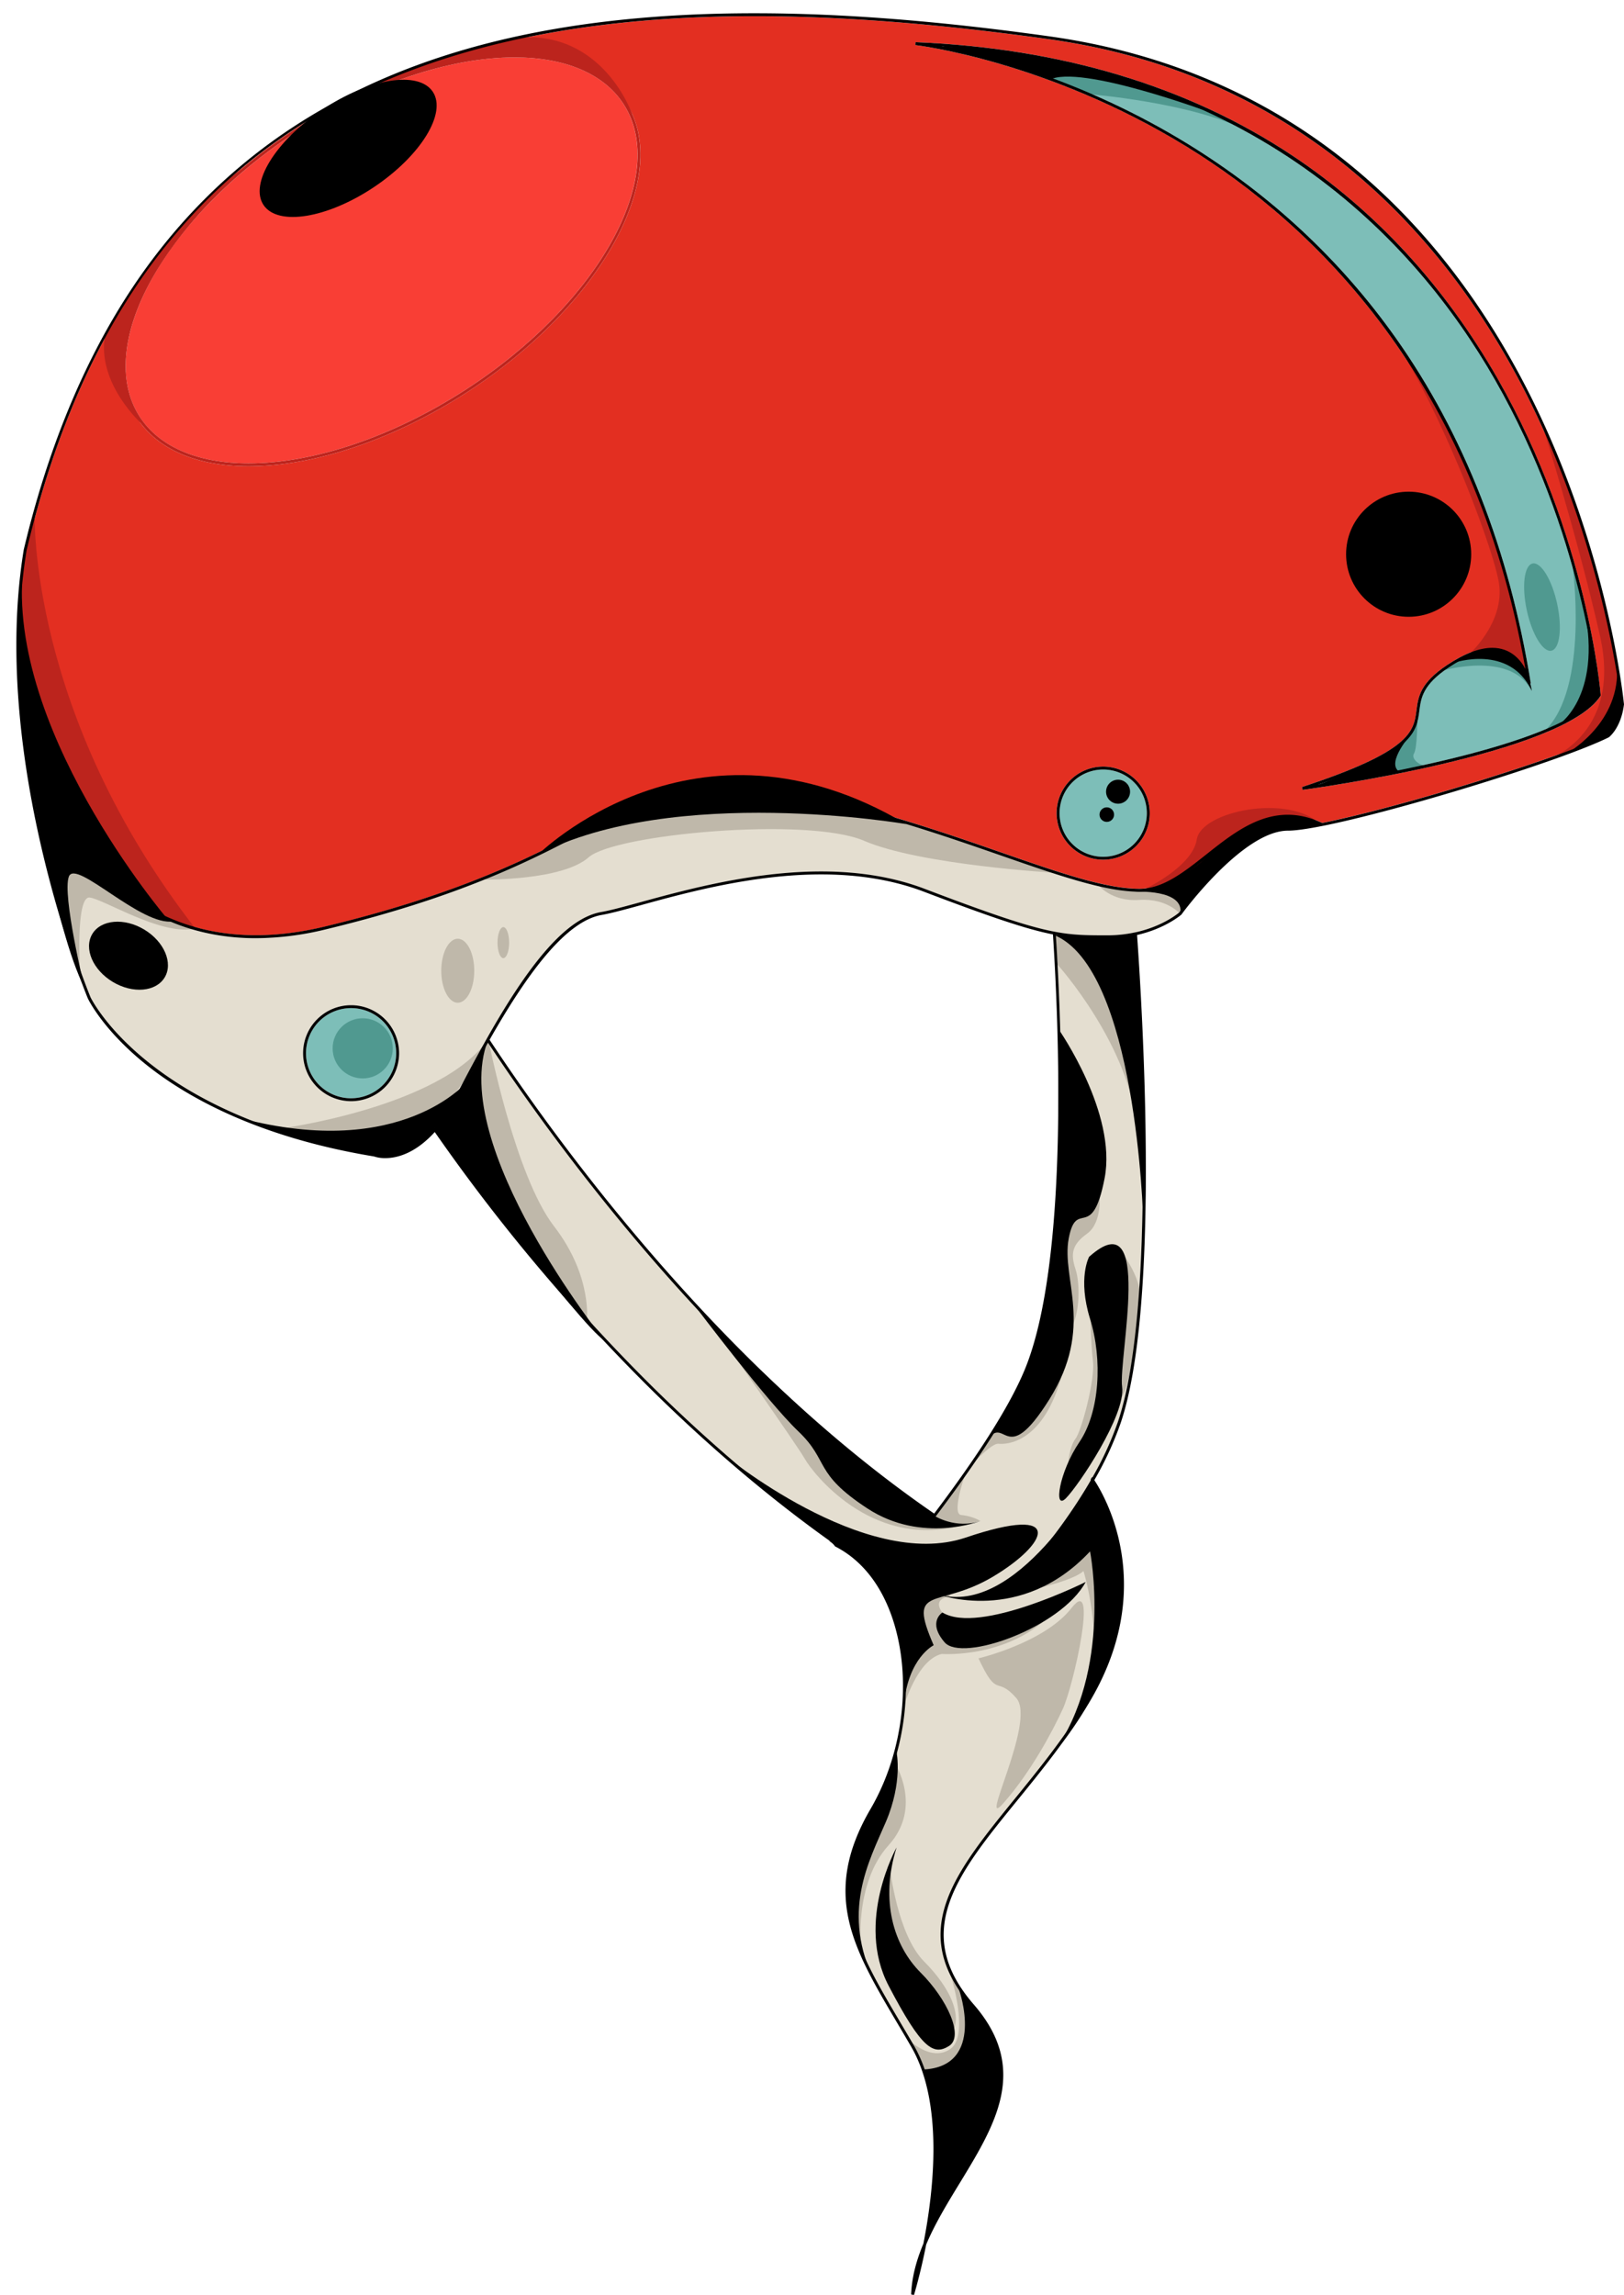 <svg xmlns="http://www.w3.org/2000/svg" viewBox="-12.09 -9.79 1198.42 1693.57"><title>Depositphotos_24868263_04</title><g data-name="Layer 2"><path d="M879.55 622.33c-16.82 13.33-32.71 25.93-50.73 25.93-25.34 0-59.14-11.75-101.94-26.63-44-15.29-98.7-34.32-162.34-46.39-66.88-12.68-94.73 2.14-140.87 26.7-39.22 20.88-92.93 49.47-195.75 74.2a219.42 219.42 0 0 1-51.23 6.42c-34.82 0-66-9.76-93.23-29.22-34.5-24.69-58.29-62.16-74.56-99.47C23 649.47 54.26 725.06 54.74 726.2c.39.84 42.58 87.81 209.59 115.3l.22.06a23.13 23.13 0 0 0 7.75 1.14c7.8 0 20.89-3 35.21-18.92.48-.54 1-1.1 1.46-1.67a131.45 131.45 0 0 0 16.5-25.11c7-13.44 14-26.72 21.19-39.39.39-.7.79-1.41 1.18-2.1 27.4-48.29 55.79-87.27 83.59-92.18 7.14-1.26 17-4 29.5-7.38 32.82-9 82.42-22.58 133-22.58 28.33 0 54 4.32 76.41 12.85 50.35 19.18 75.78 27.62 94.46 31.35l2.17.41c13.59 2.51 23.82 2.52 38.24 2.52a95.52 95.52 0 0 0 19.49-2c.7-.15 1.44-.28 2.12-.43 19.17-4.44 30.21-13.49 31.27-14.4 2.71-3.74 46.1-62.61 80.23-62.61 4.88 0 12.42-1 21.85-2.79-32.56-14-56.9 5.25-80.62 24.06zM247 802.84a35.42 35.42 0 1 1 35.42-35.42A35.46 35.46 0 0 1 247 802.84z" fill="#e4ded0"/><path d="M367.67 32.57c-48.33 0-106.62 19.77-159.93 54.24C109.32 150.45 57 245.09 91 297.77c14.33 22.17 42.86 34.38 80.34 34.38 48.33 0 106.62-19.77 159.93-54.24 98.42-63.64 150.77-158.28 116.7-211-14.29-22.13-42.82-34.34-80.3-34.34z" fill="#f93e35"/><path d="M247 734.13a33.28 33.28 0 1 0 33.28 33.28A33.32 33.32 0 0 0 247 734.13z" fill="#7dbeb8"/><path d="M805.19 682.61c-14.39 0-24.64 0-38.09-2.44 4.08 62.75 12.15 241.34-21 321.68-12 29.16-37.37 67.32-67 106.56l-1.45 1.91-1.76-1.22c-61-42-122.29-96.54-182.2-162.23C426.75 873.54 376 802 348 759.63c-7.06 12.51-14 25.47-20.64 38.34a132.6 132.6 0 0 1-17.14 26 1358.45 1358.45 0 0 0 158.15 188.58c46.15 45.69 104.86 96.43 173.25 140l1.81 1.15c20.3 12.86 41.44 25.06 63.36 36.31 13-12.9 25.33-26.07 36.75-39.32l1.58-1.83c31.52-36.9 55.86-74.46 67.64-109.07 28.78-84.54 16.55-295.68 12.07-359.12a97.29 97.29 0 0 1-19.64 1.94z" fill="#e4ded0"/><path d="M802 558.09a32.2 32.2 0 1 0 32.21 32.2 32.24 32.24 0 0 0-32.21-32.2z" fill="#7dbeb8"/><path d="M682.73 24.54C716 31.11 788.49 49.68 864.8 96.64c60.89 37.47 112.31 85.43 152.82 142.53 50.62 71.36 84.25 157.3 99.95 255.41l-2.12.36c-.18-1-4.74-24.52-26.34-24.52-9 0-19.83 4.15-32.12 12.34-19.17 12.78-20.43 22.51-21.65 31.92-2 15.43-3.9 30.05-74.59 54.55 42-6.46 182.29-30.48 206.19-66.17-.62-7.25-11.18-119.46-75.82-232.47C1031.43 166.23 912.43 40.4 682.73 24.54z" fill="#7dbeb8"/><path d="M762.11 19.18c-81.72-11.46-152.88-17-217.56-17-302.48 0-473.11 125.23-537 394.09-8.21 50-6.25 101.92.17 149.43 16.17 39.39 40.54 79.87 77 105.94 39.39 28.18 87.4 35.74 142.7 22.45C330 649.39 383.54 620.88 422.66 600c46.55-24.78 74.65-39.75 142.28-26.92 63.8 12.1 118.61 31.16 162.64 46.47 42.6 14.81 76.26 26.51 101.23 26.51 17.27 0 32.88-12.37 49.4-25.47 23.86-18.91 50.15-39.74 85.43-23.1 57.6-11.48 176.92-48.39 210.35-65.11 0 0 8.07-6.36 10.13-22.68-.41-4.15-11.74-112.25-68.18-225.31-52.8-105.72-157.05-237.61-353.83-265.21zM332.48 279.72c-53.64 34.68-112.36 54.58-161.1 54.58-38.23 0-67.4-12.56-82.15-35.36C54.52 245.26 107.16 149.29 206.57 85c53.64-34.69 112.36-54.58 161.1-54.58 38.23 0 67.4 12.56 82.15 35.36 34.71 53.68-17.93 149.65-117.34 213.94zM802 624.64a34.35 34.35 0 1 1 34.35-34.36A34.4 34.4 0 0 1 802 624.64zm367.16-121l-.2.31C1141.08 546.78 957 572 949.19 573.1l-.48-2.08c80.57-26.42 82.47-41.08 84.49-56.61 1.29-9.88 2.61-20.11 22.6-33.43 12.64-8.43 23.85-12.7 33.31-12.7 13.24 0 20.59 8.33 24.49 15.61C1076 269.62 957.39 156.14 863.68 98.47c-103.27-63.55-199.34-74.88-200.3-75l.16-2.14C771 25.75 864.43 53.84 941.28 104.81 1002.77 145.6 1053.83 201 1093 269.59c66.71 116.68 76 232.51 76.09 233.67z" fill="#e32f21"/><path d="M793 1080.87s54.39 71.57-2.86 166-150.29 147.43-84.45 223.28-41.51 137.41-44.37 213.27c0 0 37.22-118.8 0-183.21s-70.14-105.92-30.06-174.62 30.06-171.76-31.49-197.52z" fill="#e4ded0"/><path d="M367.67 30.42c-48.73 0-107.45 19.89-161.1 54.58-99.41 64.28-152 160.25-117.34 213.94 14.75 22.8 43.92 35.36 82.15 35.36 48.73 0 107.45-19.9 161.1-54.58 99.41-64.28 152-160.26 117.34-213.94C435.07 43 405.9 30.42 367.67 30.42zm-36.36 247.49c-53.31 34.47-111.6 54.24-159.93 54.24-37.48 0-66-12.21-80.34-34.38-34.07-52.68 18.28-147.33 116.7-211 53.26-34.43 111.6-54.2 159.93-54.2 37.48 0 66 12.21 80.34 34.38 34.07 52.68-18.28 147.32-116.7 210.96z" fill="#bc241d"/><path d="M13.5 369.69s-4.83 147.6 119.16 306.48c0 0-27.91-7.52-36-19.33s-102.52-117-95-195.37c.03 0 1.64-76.22 11.84-91.78z" fill="#bc241d"/><path d="M1125.1 300.8s56.89 129 58.51 207.9c0 0-2.69 29-56.9 43.48 0 0 59-17.18 41.87-92.86S1125.1 300.8 1125.1 300.8z" fill="#bc241d"/><path d="M831 647.18s36.86-16.82 40.08-37.57 67.63-34 91.24-11.09c0 0-41.14-7.16-70.49 19.32s-50.49 30.42-60.83 29.34z" fill="#bc241d"/><path d="M1033.85 520.15s0 22.19-2.5 26.12 4.65 9.3 8.95 8.95l-25 5.37s-1.07-8.58.36-12.88 8.23-11.81 10-12.17c-.04 0 7.12-9.3 8.19-15.39z" fill="#509990"/><path d="M1052.45 485.08s48.67-14.31 64.77 13.24c0 0-7.16-29.7-49-22.19-.02.01-11.83 3.94-15.77 8.95z" fill="#509990"/><path d="M1148.36 407.43s12.52 90.18-20.4 122c0 0 29.35-12.17 31.49-18.6s2.86-46.88 2.86-46.88-11.45-54.37-13.95-56.52z" fill="#509990"/><path d="M790.53 59.62s78.37 6.08 119.16 27.91c0 0-99.48-56.89-147.43-38.64z" fill="#509990"/><ellipse cx="1125.81" cy="438.21" rx="11.45" ry="32.92" transform="rotate(-12.22 1125.88 438.238)" fill="#509990"/><path d="M47 709.09s-3.58-58 7.15-56.53 51.17 27.19 75.86 23.25c0 0-32.92-12.17-44-24s-55.46-39.72-51.89-7.16S47 709.09 47 709.09z" fill="#bfb8aa"/><path d="M193.67 823.24S313 807.67 348.25 757c0 0-24 53.32-57.61 68-38.71 16.91-96.97-1.76-96.97-1.76z" fill="#bfb8aa"/><path d="M798 642.89s26.48 7.51 46.88 3.22 20.76 11.81 14 18.6c0 0-9.66-11.8-30.42-10.38S798 642.89 798 642.89z" fill="#bfb8aa"/><circle cx="255.57" cy="763.84" r="22.19" fill="#509990"/><ellipse cx="325.71" cy="706.58" rx="12.17" ry="23.62" fill="#bfb8aa"/><ellipse cx="359.34" cy="685.83" rx="4.29" ry="11.45" fill="#bfb8aa"/><path d="M262.73 56.76S405.14-9.79 454.52 74.65c0 0-21.47-63-85.88-56.54 0 .01-99.47 24.34-105.91 38.65z" fill="#bc241d"/><path d="M171.84 111.15s-132.4 109.5-78.72 192.51c0 0-34.53-30.6-27.56-66.56 0 .01 44.02-85.51 106.28-125.95z" fill="#bc241d"/><path d="M989.12 205.62s50.1 58.68 64.77 96.26c0 0 41.87 84.81 44.73 113.08 0 0 18.25 67.27 16.81 76.21 0 0-11.8-31.13-45.08-16.46 0 0 28.62-24.33 23.61-54.75s-59.4-173.19-104.84-214.34z" fill="#bc241d"/><path d="M348.25 757s19.5 100.55 48.49 138.12S420.89 966 420.89 966s-53.67-70.84-61.72-91.24-23.08-71.39-22.54-85.35S348.25 757 348.25 757z" fill="#bfb8aa"/><path d="M514.28 968.69s62.26 88.56 67.63 98.22 48.31 66 113.79 49.38c0 0-67.1-11.27-96.61-53.14z" fill="#bfb8aa"/><path d="M730.05 1167.29s46.69-8.05 57.43-17.72c0 0 12.34 39.72 5.91 75.68 0 0 24.69-82.12 0-99.29 0 .04-27.91 33.81-63.34 41.33z" fill="#bfb8aa"/><path d="M707 1069.06s12.88-14 17.72-13.42 33.81.53 47.23-52.6l-28.45 6.44z" fill="#bfb8aa"/><path d="M700 1078.72s-10.2 29-2.69 29.52a36.4 36.4 0 0 1 14 4.29s-26.83 7.52-34.88 2.15 1.61-6.45 1.61-6.45z" fill="#bfb8aa"/><path d="M689.26 1446.93s14.49 45.09 0 55.29-31.67-7.52-31.67-7.52 6.44 4.3 12.88 25.77c0 0 42.94-3.76 41.86-19.86l-13.42-38.11z" fill="#bfb8aa"/><path d="M623.24 1428.68s-5.37-48.31 20.4-76.75 4.3-61.19 4.3-61.19-5.37 39.18-11.81 47.23-27.92 52.03-12.89 90.71z" fill="#bfb8aa"/><path d="M644.71 1369.1s5.37 48.84 25.23 68.7 30.6 43.48 17.72 55.82S642 1433 643.1 1421.7s-4.3-44.55 1.61-52.6z" fill="#bfb8aa"/><path d="M654.91 1249.41s9.66-34.35 27.91-38.64c0 0 50.45 3.76 83.2-31.67 0 0-73 23.08-77.83 6.45 0 0-16.64-14 0-17.18l8.05-18.79s-33.28 10.2-30.05 34.89-12.89 37.02-11.28 64.94z" fill="#bfb8aa"/><path d="M710 1214s48.67-11.45 68.7-37.22 1.44 57.25-6.44 74.43-23.62 46.52-43.66 69.42 24.34-60.12 9.31-77.29-13.58 1.41-27.91-29.34z" fill="#bfb8aa"/><path d="M799.3 871.54s2.15 20.93-9.12 29-12.35 15-8.59 26.3 3.22 37.57-5.37 45.62c0 0-14-50.45-7-70.31s18.78-41.34 30.08-30.61z" fill="#bfb8aa"/><path d="M792.32 954.74s.53 26.84 2.15 40.26-8.59 51.53-12.88 56.89-7 20.93-4.83 29.53c0 0 25.77-37.58 27.37-66.56s-6.45-57.98-11.81-60.12z" fill="#bfb8aa"/><path d="M812.71 910.19s17.71 21.47 16.64 38.64c0 0-6.44 71.92-16.1 74.61 0 0-6.44-105.74-.54-113.25z" fill="#bfb8aa"/><path d="M768.43 702.2s54.07 60 58.37 121.71c0 0 5.23-129.49-58.64-144.52h-1.61z" fill="#bfb8aa"/><path d="M345.74 639.31s57.25.72 76.58-16.46 161.74-30.06 203.25-12.17 141 23.61 141 23.61-121.66-42.23-136.69-43.65-156-32.92-243.33 29.34c-.01.02-34.37 15.02-40.81 19.33z" fill="#bfb8aa"/><path d="M116 670.09s-75.14-34.36-109.5-126c0 0 22.19 134.54 43.66 174.62 0 0-16.46-68-11.45-81.59S92.4 674.38 116 670.09z"/><path d="M165.39 815.36s75.86 27.2 110.22 28.62c0 0 24.33 2.86 57.25-55.82 0 .01-47.95 58.69-167.47 27.2z"/><path d="M825.24 648.26s37.22-2.15 33.63 16.46c0 0 27.55-35.78 41.51-45.08 0 0 21.11-18.61 36.86-17.54 0 0 23.26-1.79 25.4-3.22 0 0-12.88-7.16-21.11-6.44s-25.77-3.23-63.69 30.77c0 0-21.11 20.79-52.6 25.05z"/><path d="M1029.56 531.6s-19 21.11-9.3 27.91L956.2 571s60.8-21.51 73.36-39.4z"/><path d="M1060.69 479.36s41.15-14.32 57.61 20.75c0 0-6.08-51.88-57.61-20.75z"/><path d="M1156.94 438.57s13.24 58.68 10.74 65.13c0 0-12.88 16.1-31.13 22.54 0 0 34.35-20.04 20.39-87.67z"/><path d="M1181.28 484.73s4.65 24.33 3.93 27.55-7.51 20-12.17 22.19-29.7 12.17-29.7 12.17 38.66-20.76 37.94-61.91z"/><path d="M883 73.94s-98.76-37-120.77-24.69c0 0-31.67-15-83.2-24.69.03 0 97.72-1.61 203.97 49.38z"/><path d="M5.8 402.42S-9.94 519.79 18.68 587.06c0 0 53 68 93 81.59.04 0-123.77-144.56-105.88-266.23z"/><ellipse cx="244.83" cy="99.7" rx="75.14" ry="34.35" transform="rotate(-33.81 244.82 99.71)"/><path d="M656.52 598.34s-171.22-29.52-271.59 22.54c0 0 115.93-115.4 271.59-22.54z"/><circle cx="812.98" cy="574.45" r="8.86"/><circle cx="804.66" cy="591.36" r="5.37"/><circle cx="1027.41" cy="399.21" r="46.16"/><path d="M109.44 711.49c-6.4 10.68-23.55 12.17-38.29 3.33S49.63 690.16 56 679.48s23.55-12.17 38.29-3.33 21.55 24.67 15.15 35.34z"/><path d="M765.48 680.1s45.09 3.94 60.47-.71c0 0 11.45 201.28 5.55 210.4 0 0-4.83-185.36-66.02-209.69z"/><path d="M793.92 1083s-55.82 100.91-113.79 83.73c0 0 61.19 23.08 112.18-31.67 0 0 17.18 87.48-27.37 149.22 0 0 81.58-87.49 39.18-182l-8.31-16.64z"/><path d="M520.72 1062.62s105.2 87.49 179.81 62.26 60.65 4.83 19.85 29-63.33 4.83-43.48 50.45c0 0-18.78 9.12-22 44 0 0 7.52-62.8-31.67-104.67.01.01-85.87-62.79-102.51-81.04z"/><path d="M347.89 758.11s-30.77 61.55-40.08 65.84c0 0 109.5 146 126 155.29-.04 0-115.26-143.84-85.92-221.13z"/><path d="M695.7 1458.74s20 56.54-26.48 58.68c0 0 8.58 26.12 7.51 39.72 0 0 2.86 58.33-6.08 86.24l41.87-72.28s32.21-50.1 0-92z"/><path d="M683.36 1180.16s-11.28 7 1.61 22 85.88-10.73 104.13-44.55c0 .01-78.37 39.2-105.74 22.55z"/><path d="M649.54 1283.4s4.65 21.83-7.87 51.17-33.64 66.91-7.88 118.79c0 0-30.77-53.31-18.61-87 0 0 8.59-32.56 16.82-41.86 0 .05 14-28.22 17.54-41.1z"/><path d="M649.54 1353.53s-30.59 54.75-5.91 102 33.28 51.53 44.55 44.55-1.07-34.35-20.93-54.21-30.05-53.15-17.71-92.34z"/><path d="M677.45 1108.78s15.56 10.2 34.35 3.75c0 0-43.48 17.18-83.73-9.12s-27.91-34.88-51-56.89-75.68-91.78-75.68-91.78 120.78 122.37 176.06 154.04z"/><path d="M769.41 750.24s42.94 61.55 33.63 109.5-20.74 14.26-26.47 44.37 19.32 65.12-14.31 118.79-32.21 7.87-47.23 32.2c0 0 37-54.21 41.87-95 0 0 12.34-69.77 11.8-110.56z"/><path d="M791.6 917.7s-8.58 15.75.72 45.8 7.16 68.7-7.87 90.89-19.32 50.82-10 41.51 44.37-61.55 41.51-82.3 23.59-138.83-24.36-95.9z"/><path d="M1186.28 509.67c-.11-1.09-11-111.06-68.38-226.12-33.74-67.61-76.73-123.74-127.76-166.84-63.8-53.88-140.43-87.41-227.73-99.66C680.59 5.58 609.32 0 544.54 0c-141.9 0-252.7 27.13-338.76 82.94-48.09 31.19-89 72.14-121.6 121.73-34.62 52.67-61.11 117-78.73 191.15-7.78 47.33-6.48 96.43-.9 141.87q.53 4.29 1.1 8.53c13.52 99.66 46.61 179.66 47.12 180.86.1.22 10.66 22.53 41.89 47.88 28.74 23.34 81.42 54.18 169.2 68.65a25.56 25.56 0 0 0 8.43 1.25c8.12 0 21.71-3.06 36.45-19.26A1360.78 1360.78 0 0 0 466.83 1014c43.49 43.07 88.13 81 133.32 113.29l-.09.21a14.76 14.76 0 0 1 4.1 3.89c19.31 9.81 33.93 28.06 42.38 53.27 14.56 43.49 8.21 98.61-16.18 140.42-36.63 62.78-13 102.76 19.73 158.1 3.37 5.69 6.83 11.54 10.33 17.6 23.67 41 16.8 104.87 8.91 145.13-5.1 12.17-8.57 24.64-9.05 37.51l2.1.36c.13-.42 4.7-15.29 9-37.18 6.49-15.44 15.65-30.46 24.64-45.18 26.54-43.5 51.61-84.58 10.52-131.93-46.72-53.83-12-96.52 32-150.57 17.08-21 36.44-44.8 52.6-71.46 51.44-84.88 12.72-152.23 4.31-165a244 244 0 0 0 19.4-42c29-85 16.63-297.08 12.15-360.26 20.82-4.76 32.48-14.87 32.63-15l.16-.18c.45-.62 45.15-61.82 78.57-61.82 5.44 0 14.17-1.25 25.15-3.43l3.26-.65c58.89-12.15 175.28-48.26 208.4-64.84.37-.28 9-6.91 11.16-24.34v-.24zm-373.51 530.06a240.42 240.42 0 0 1-18.7 40.73l-.18-.24s-1.43 1.68-1 2.3c-12.57 21.81-28.86 44.16-47.75 66.28l-1.58 1.83c-6.18 7.18-11.23 12-17.92 19.14.77-.49 1.15.27 1.95.27.44 0 1.22-.57 1.54-.47 6.13-6.56 10.65-11.28 16.34-17.91l1.58-1.84c18.58-21.79 34.64-43.8 47.15-65.31 9.22 14.44 44.78 79.79-4.95 161.84-16.07 26.53-35.39 50.28-52.42 71.23-44.59 54.82-79.81 98.14-31.91 153.32 40.06 46.17 15.39 86.6-10.73 129.4-7.47 12.24-15.05 24.66-21.15 37.39 7.13-40.65 11.6-99.29-10.75-138-3.5-6.06-7-11.92-10.34-17.62-32.34-54.7-55.71-94.23-19.73-155.92 24.69-42.32 31.11-98.13 16.36-142.18-5.2-15.53-12.7-28.51-22.18-38.58.7.47 1.4.92 2.11 1.37a18 18 0 0 0-1-1.86l-.88-.85c-.33-.32-.65-.63-1-.92l-.51-.38h-.06a2.86 2.86 0 0 1-1.56-2.15c-60.65-40.72-113.11-86.47-155.12-128.06a1358.45 1358.45 0 0 1-158.15-188.6 132.6 132.6 0 0 0 17.14-26c6.63-12.84 13.58-25.79 20.63-38.31 28 42.37 78.75 113.91 145.63 187.24 59.91 65.69 121.18 120.21 182.2 162.23l1.76 1.22 1.45-1.91c29.66-39.24 55-77.39 67-106.56 33.19-80.34 25.11-258.92 21-321.68 13.45 2.44 23.7 2.44 38.09 2.44a97.29 97.29 0 0 0 19.64-2c4.55 63.39 16.78 274.58-12 359.12zm-463.58-282.2c26.69-47 55.56-87.34 82.62-92.11 7.24-1.28 17.15-4 29.7-7.43 32.71-9 82.14-22.51 132.41-22.51 28.06 0 53.51 4.28 75.65 12.71 51 19.42 76.53 27.88 95.36 31.57 4.07 62.11 12.28 241.08-20.84 321.24-12 29-37.23 67-66.81 106.17-71.47-49.15-133.61-108.65-182-161.74-67.33-73.76-118.22-145.73-146.09-187.9zM938.31 601c-34.13 0-77.51 58.87-80.23 62.61-1.07.9-12.11 10-31.27 14.4-.68.16-1.41.28-2.12.43a95.52 95.52 0 0 1-19.49 2c-14.42 0-24.65 0-38.24-2.52l-2.17-.41c-18.68-3.72-44.12-12.17-94.46-31.35-22.38-8.53-48.08-12.85-76.41-12.85-50.55 0-100.15 13.59-133 22.58-12.49 3.42-22.36 6.13-29.5 7.38-27.8 4.91-56.2 43.89-83.59 92.18-.4.7-.79 1.4-1.18 2.1-7.14 12.67-14.22 25.94-21.19 39.39A131.45 131.45 0 0 1 309 822.11c-.49.57-1 1.13-1.46 1.67-14.32 15.92-27.41 18.92-35.21 18.92a23.13 23.13 0 0 1-7.75-1.14l-.22-.06C97.32 814 55.13 727 54.74 726.2c-.48-1.14-31.74-76.73-45.85-172.33 16.27 37.31 40.06 74.78 74.56 99.47 27.2 19.46 58.41 29.22 93.23 29.22a219.42 219.42 0 0 0 51.23-6.42c102.82-24.72 156.53-53.32 195.75-74.2 46.14-24.57 74-39.39 140.87-26.7 63.65 12.07 118.37 31.1 162.34 46.39 42.79 14.87 76.6 26.63 101.94 26.63 18 0 33.91-12.6 50.73-25.93 23.73-18.81 48.06-38.05 80.61-24.1-9.42 1.77-16.97 2.77-21.84 2.77zM1174 532.43c-33.43 16.72-152.75 53.64-210.35 65.11-35.28-16.65-61.57 4.19-85.43 23.1-16.52 13.1-32.13 25.47-49.4 25.47-25 0-58.63-11.7-101.23-26.51-44-15.31-98.85-34.37-162.64-46.47-67.65-12.83-95.75 2.14-142.29 26.87-39.12 20.83-92.69 49.35-195.25 74-55.3 13.29-103.31 5.73-142.7-22.45-36.43-26.07-60.8-66.55-77-105.94-6.4-47.46-8.36-99.41-.15-149.37C71.44 127.37 242.07 2.15 544.54 2.15c64.68 0 135.84 5.57 217.56 17 196.78 27.6 301 159.49 353.85 265.27 56.44 113.06 67.76 221.16 68.18 225.31-2.07 16.34-10.13 22.7-10.13 22.7z"/><path d="M802 555.93a34.35 34.35 0 1 0 34.35 34.35A34.39 34.39 0 0 0 802 555.93zm0 66.56a32.2 32.2 0 1 1 32.21-32.21A32.24 32.24 0 0 1 802 622.49z"/><path d="M247 732a35.42 35.42 0 1 0 35.42 35.42A35.46 35.46 0 0 0 247 732zm0 68.7a33.28 33.28 0 1 1 33.28-33.28A33.32 33.32 0 0 1 247 800.69z"/><path d="M941.28 104.81c-76.85-51-170.3-79.06-277.75-83.48l-.16 2.14c1 .11 97 11.44 200.3 75 93.71 57.67 212.3 171.15 249.92 385.41-3.9-7.28-11.26-15.61-24.49-15.61-9.46 0-20.66 4.27-33.31 12.7-20 13.32-21.31 23.55-22.6 33.43-2 15.53-3.92 30.19-84.49 56.61l.48 2.08c7.82-1.05 191.9-26.32 219.75-69.18l.2-.31v-.36c-.09-1.16-9.38-117-76.09-233.67-39.21-68.57-90.27-123.97-151.76-164.76zm19.46 464.42c70.69-24.49 72.58-39.11 74.59-54.55 1.22-9.41 2.49-19.14 21.65-31.92 12.29-8.19 23.09-12.34 32.12-12.34 21.6 0 26.16 23.52 26.34 24.52l2.12-.36c-15.7-98.11-49.32-184-99.95-255.41-40.5-57.1-91.92-105.06-152.81-142.53-76.31-47-148.76-65.53-182.07-72.1 229.7 15.86 348.71 141.69 408.39 246 64.64 113 75.2 225.23 75.82 232.47-23.94 35.74-164.22 59.76-206.2 66.22z"/></g></svg>